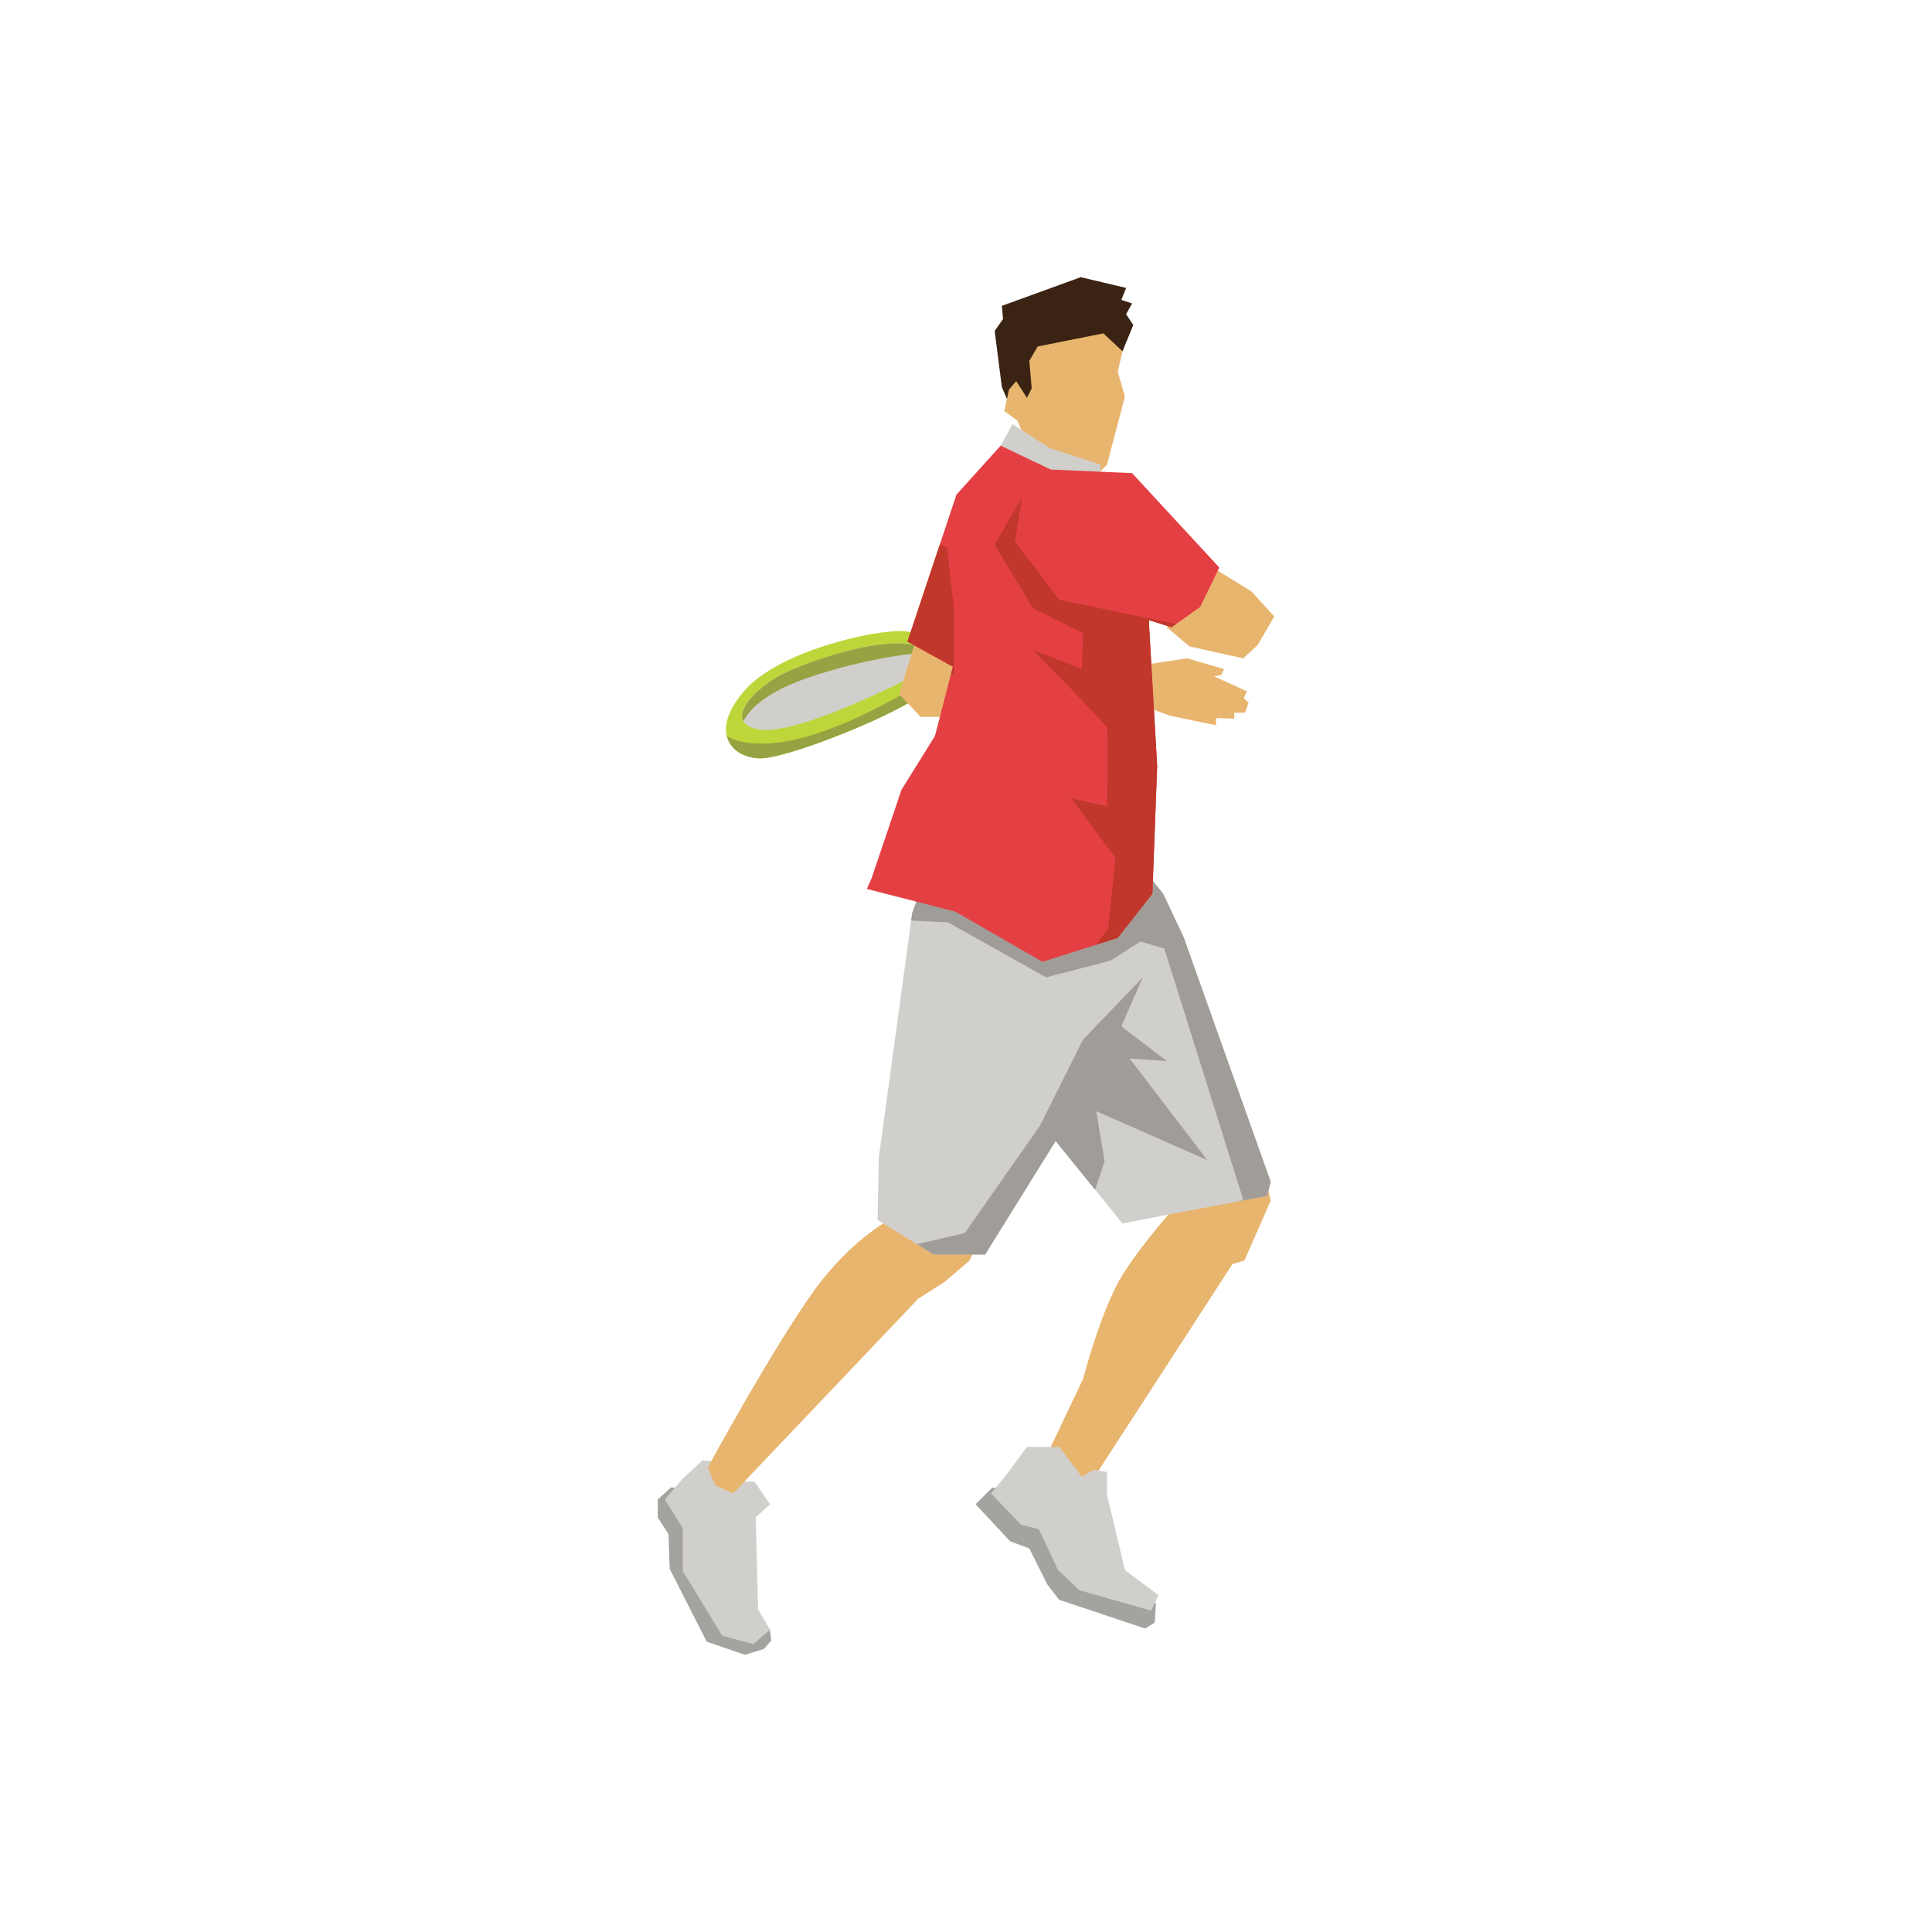 <?xml version="1.0" encoding="utf-8"?>
<!-- Generator: Adobe Illustrator 16.0.0, SVG Export Plug-In . SVG Version: 6.00 Build 0)  -->
<!DOCTYPE svg PUBLIC "-//W3C//DTD SVG 1.1 Tiny//EN" "http://www.w3.org/Graphics/SVG/1.1/DTD/svg11-tiny.dtd">
<svg version="1.1" baseProfile="tiny" id="Layer_1" xmlns="http://www.w3.org/2000/svg" xmlns:xlink="http://www.w3.org/1999/xlink"
	 x="0px" y="0px" width="350px" height="350px" viewBox="0 0 350 350" overflow="scroll" xml:space="preserve">
<g>
	<g>
		<polygon fill="#A5A39F" points="123.483,269.483 121.535,269.483 119.154,271.646 119.154,274.893 121.102,277.924 121.32,284.2 
			128.029,297.406 134.957,299.786 138.418,298.705 139.717,297.188 139.502,295.24 132.359,291.345 		"/>
	</g>
	<g>
		<polygon fill="#D1CFCC" points="123.58,267.973 127.228,264.586 131.653,264.845 134.738,268.399 136.686,268.399 
			139.502,272.513 136.904,274.893 137.336,291.563 139.502,295.24 136.471,297.837 130.842,296.32 123.699,284.634 
			123.699,276.842 120.452,271.646 		"/>
	</g>
	<g>
		<path fill="#E8B56E" d="M178.246,222.729l-15.585-2.598c0,0-7.792,3.464-15.151,13.637c-7.358,10.173-19.266,32.034-19.266,32.034
			l1.299,3.246l3.248,1.516l33.551-35.283l4.761-3.028l4.545-3.897L178.246,222.729z"/>
	</g>
	<g>
		<path fill="#E8B56E" d="M214.611,216.667l10.391-0.865l4.328-2.164l0.867,3.896l-4.764,10.821l-2.164,0.649L197.727,268.4
			l-4.113,0.434l-3.461-6.277l6.061-12.772c0,0,3.246-12.555,7.143-18.83C207.252,224.677,214.611,216.667,214.611,216.667z"/>
	</g>
	<g>
		<polygon fill="#E8B56E" points="220.023,103.029 216.775,105.194 211.365,113.636 215.477,117.098 225.217,119.263 
			227.814,116.883 230.846,111.688 226.73,107.143 		"/>
	</g>
	<g>
		<path fill="#BED63A" d="M170.89,120.608c0,0-1.862-5.929-7.116-6.268c-5.253-0.338-22.699,3.558-28.968,10.842
			c-6.268,7.284-2.539,11.858,2.542,12.197c5.08,0.339,26.764-8.64,29.813-11.858S170.89,120.608,170.89,120.608z"/>
	</g>
	<g>
		<path fill="#97A342" d="M137.348,137.38c5.08,0.339,26.764-8.64,29.813-11.858c0.345-0.364,0.649-0.703,0.936-1.026
			c-0.343-0.69-0.596-1.176-0.596-1.176s-12.706,8.302-23.547,10.672c-6.681,1.46-10.395,0.413-12.269-0.605
			C132.29,135.78,134.617,137.196,137.348,137.38z"/>
	</g>
	<g>
		<path fill="#D1CFCC" d="M164.452,122.98c0,0-20.326,10.502-27.104,9.147c-6.777-1.355-0.339-7.623,4.404-9.994
			c4.743-2.372,19.988-7.792,25.578-4.574C172.921,120.778,164.452,122.98,164.452,122.98z"/>
	</g>
	<g>
		<path fill="#97A342" d="M145.817,122.98c11.519-4.064,21.343-4.743,21.343-4.743l0.296-0.594
			c-0.048-0.027-0.076-0.055-0.127-0.084c-5.59-3.218-20.835,2.202-25.578,4.574c-3.716,1.857-8.442,6.098-7.071,8.501
			C135.648,128.761,138.331,125.624,145.817,122.98z"/>
	</g>
	<g>
		<polygon fill="#E8B56E" points="172.834,119.048 165.692,116.666 162.879,125.757 166.775,129.87 171.105,129.87 		"/>
	</g>
	<g>
		<polygon fill="#E8B56E" points="207.9,120.345 215.043,119.263 221.754,121.212 221.213,122.293 219.916,122.51 225.869,125.216 
			225.326,126.514 226.193,127.272 225.545,129.112 223.598,129.112 223.598,130.194 220.35,130.085 220.24,131.384 
			211.908,129.653 207.578,128.029 		"/>
	</g>
	<g>
		<polygon fill="#A5A39F" points="182.141,269.699 179.762,269.483 176.73,272.513 183.008,279.224 186.471,280.522 
			189.719,287.017 191.883,289.827 207.467,295.023 209.199,293.941 209.414,290.477 200.973,286.365 		"/>
	</g>
	<g>
		<polygon fill="#D1CFCC" points="182.359,267.102 186.037,262.123 191.883,262.123 195.996,267.535 198.158,266.235 
			200.541,266.669 200.541,270.782 203.789,284.418 209.848,288.965 208.549,291.778 195.563,288.098 191.666,284.418 
			188.203,277.059 184.957,276.192 179.545,270.564 		"/>
	</g>
	<g>
		<polygon fill="#D1CFCC" points="167.424,159.523 165.258,165.368 159.198,209.742 158.983,220.998 169.153,227.273 
			178.463,227.273 191.232,206.712 203.355,221.647 212.23,219.915 229.545,216.667 230.193,214.069 214.393,169.696 
			210.715,161.904 205.303,155.195 		"/>
	</g>
	<g>
		<path fill="#A09D98" d="M204.654,191.776l6.711,0.432l-8.227-6.275l3.896-8.876l-10.822,11.256l-7.793,15.584l-13.637,19.482
			l-8.665,2.021l3.036,1.873h9.31l12.77-20.562l7.16,8.823l1.715-5.145l-1.514-9.091l20.129,8.874L204.654,191.776z
			 M214.393,169.696l-3.678-7.792l-5.412-6.709l-37.878,4.328l-2.167,5.845l-0.192,1.404l6.689,0.328l17.748,9.956l11.689-3.03
			l5.41-3.464l4.33,1.3l14.285,45.454l-0.799,0.312l5.127-0.961l0.648-2.598L214.393,169.696z"/>
	</g>
	<g>
		<polygon fill="#3B2314" points="183.443,74.675 181.494,70.129 180.197,59.955 181.711,57.791 181.494,55.409 195.781,50.214 
			204.004,52.162 203.139,54.327 205.088,54.977 204.004,56.925 205.303,58.873 203.355,63.636 		"/>
	</g>
	<g>
		<polygon fill="#E8B56E" points="198.594,86.146 200.541,84.197 203.789,71.859 202.49,67.314 203.355,63.636 199.893,60.389 
			187.988,62.769 186.471,65.366 186.904,70.345 186.041,72.077 184.092,69.046 182.793,70.562 181.926,74.457 184.307,76.188 
			186.041,80.302 191.885,88.311 		"/>
	</g>
	<g>
		<polygon fill="#D1CFCC" points="198.809,87.229 199.459,84.197 190.152,81.168 183.439,76.838 181.277,80.735 181.711,83.548 		
			"/>
	</g>
	<g>
		<polygon fill="#E44044" points="157.899,159.091 157.035,161.039 173.05,165.15 188.854,174.242 202.49,169.913 208.766,161.904 
			209.633,138.745 208.115,112.337 212.23,113.636 217.426,109.957 220.887,102.813 205.088,85.713 190.367,85.064 181.277,80.735 
			173.269,89.609 164.393,116.233 172.619,120.778 169.373,133.334 163.312,143.073 		"/>
	</g>
	<g>
		<polygon fill="#C1372B" points="172.619,120.778 172.281,122.081 172.834,122.293 172.834,110.39 171.536,99.133 170.263,98.623 
			164.393,116.233 		"/>
	</g>
	<g>
		<path fill="#C1372B" d="M183.875,98.051l1.297-8.009l-4.979,8.658l6.928,11.472l9.092,4.546l-0.217,6.494l-8.875-3.464
			c0,0,13.201,13.421,13.42,14.07s0,14.285,0,14.285l-6.492-1.516l8.008,10.822l-1.299,12.771l-2.201,2.979l3.934-1.248l6.275-8.009
			l0.867-23.159l-1.518-26.408l4.115,1.299l0.824-0.584l-21.172-4.395L183.875,98.051z"/>
	</g>
</g>
</svg>

